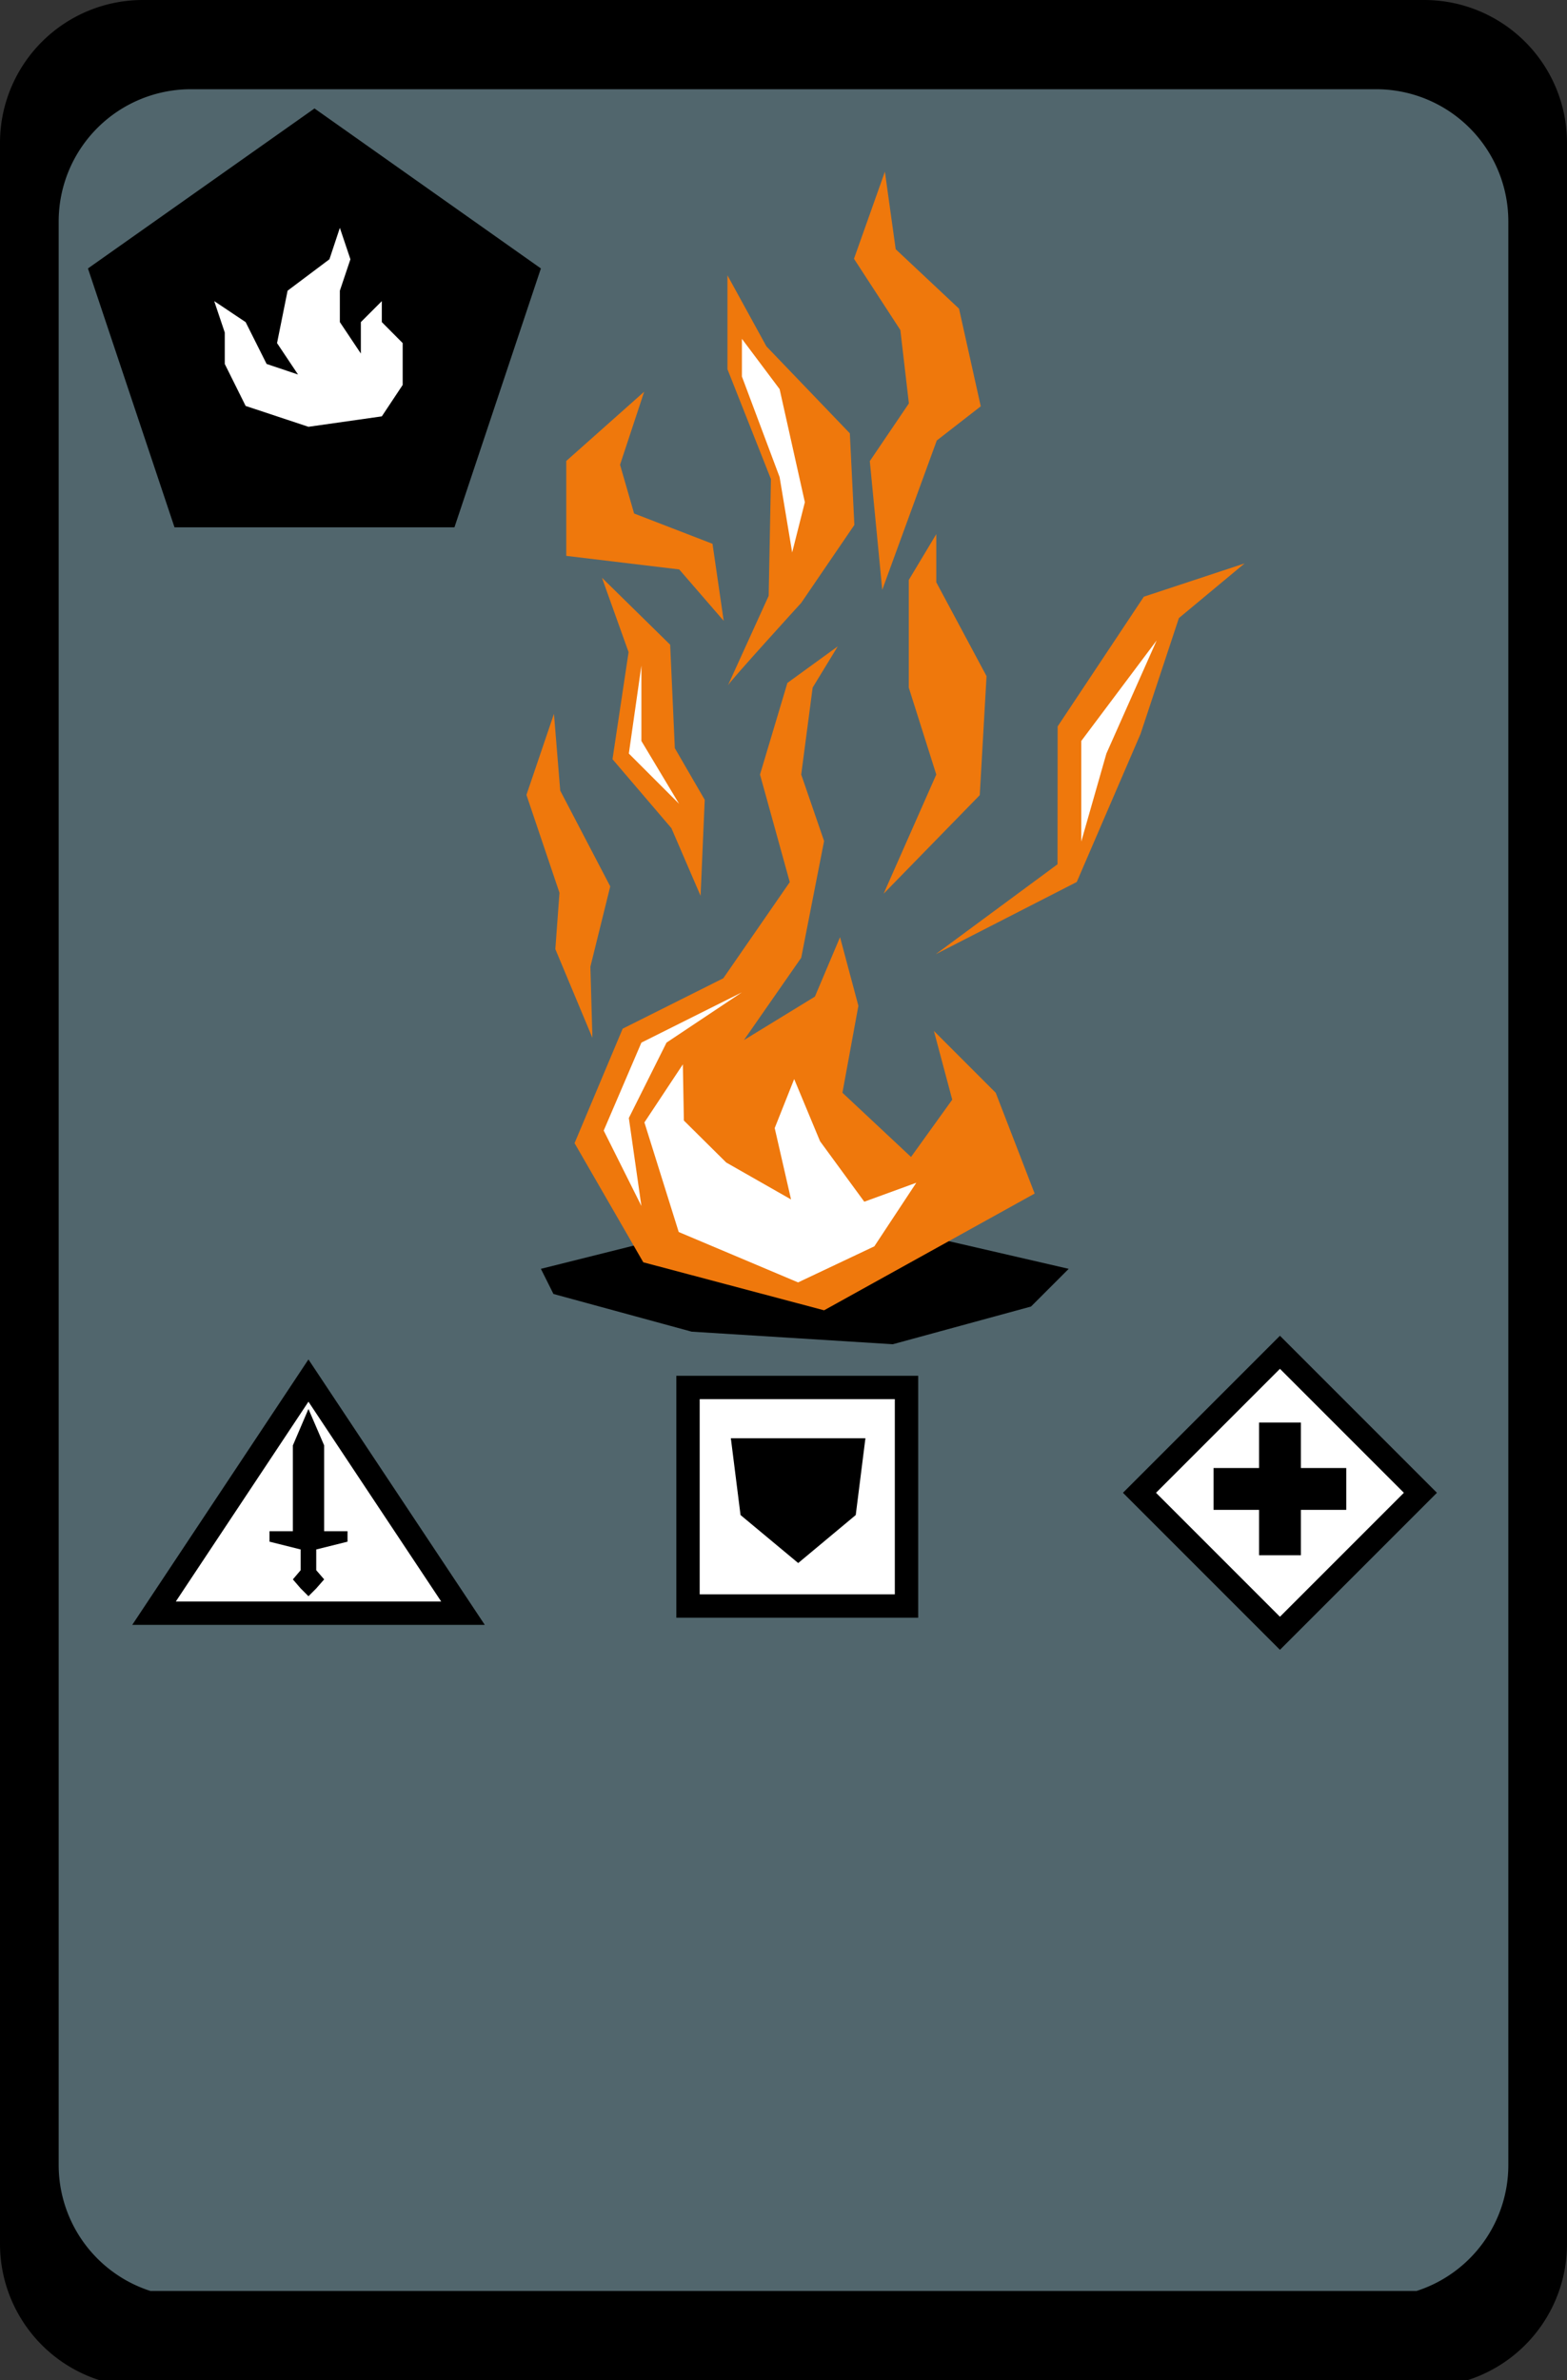 <svg xmlns="http://www.w3.org/2000/svg" viewBox="0 0 124.72 189.38"><rect x="0" y="0" width="124.72" height="189.38" fill="#333333" stroke="none"/><defs><style>.cls-1{fill:#51666d;}.cls-2,.cls-4{fill:#fff;}.cls-2{stroke:#000;stroke-miterlimit:10;stroke-width:1.86px;}.cls-3{fill:#ef780c;}</style></defs><title>Element 23</title><g id="Ebene_2" data-name="Ebene 2"><g id="Ebene_1-2" data-name="Ebene 1"><path d="M124.72,178.58V11.34A11.37,11.37,0,0,0,113.39,0h-102A11.37,11.37,0,0,0,0,11.34V178.58a11.38,11.38,0,0,0,7.89,10.8H116.83A11.38,11.38,0,0,0,124.72,178.58Z"/><path class="cls-1" d="M120.05,172.29V17.59A10.52,10.52,0,0,0,109.56,7.1H15.16A10.52,10.52,0,0,0,4.67,17.59V172.29a10.53,10.53,0,0,0,7.3,10H112.75A10.53,10.53,0,0,0,120.05,172.29Z"/><rect class="cls-2" x="93.97" y="110.88" width="15.81" height="15.81" transform="translate(113.83 -37.25) rotate(45)"/><rect x="100.21" y="113.19" width="3.33" height="10.56"/><rect x="100.21" y="113.19" width="3.33" height="10.56" transform="translate(-16.6 220.35) rotate(-90)"/><polygon class="cls-2" points="12.26 128.36 24.55 109.85 36.85 128.36 12.26 128.36"/><polygon points="25.8 121.84 25.8 115.01 24.55 112.11 23.31 115.01 23.31 121.84 21.45 121.84 21.45 122.67 23.93 123.29 23.93 124.94 23.31 125.67 23.93 126.39 24.55 127.01 25.17 126.39 25.8 125.67 25.17 124.94 25.17 123.29 27.66 122.67 27.66 121.84 25.8 121.84"/><rect class="cls-2" x="54.76" y="110.4" width="17.39" height="17.39" transform="translate(182.55 55.64) rotate(90)"/><polygon points="58.17 114.44 68.88 114.44 68.11 120.55 63.53 124.37 58.94 120.55 58.17 114.44"/><polygon class="cls-3" points="55.76 71.28 56.09 63.64 53.71 59.53 53.34 51.3 47.91 45.97 50.03 51.89 48.75 60.41 53.44 65.9 55.76 71.28"/><polygon class="cls-3" points="47.15 82.58 44.2 75.52 44.53 71.04 41.9 63.25 44.09 56.8 44.59 62.91 48.57 70.53 46.99 76.92 47.15 82.58"/><polygon class="cls-3" points="70.33 71.11 74.52 61.63 72.33 54.71 72.33 46.15 74.52 42.5 74.52 46.33 78.52 53.8 77.98 63.27 70.33 71.11"/><polygon class="cls-3" points="74.47 75.93 84.17 68.77 84.18 57.8 91.04 47.48 99.06 44.83 93.83 49.18 90.78 58.39 85.7 70.18 74.47 75.93"/><polygon class="cls-3" points="70.22 46.93 74.56 35.05 78.06 32.33 76.33 24.56 71.29 19.83 70.43 13.66 67.97 20.59 71.66 26.26 72.34 32.1 69.23 36.69 70.22 46.93"/><polygon class="cls-3" points="51.27 31.17 45.07 36.68 45.07 44.23 54.06 45.31 57.6 49.4 56.71 43.27 50.47 40.86 49.35 36.98 51.27 31.17"/><path class="cls-3" d="M57.94,54.53c.18-.36,5.83-6.56,5.83-6.56L68,41.77l-.36-7.29L61,27.56l-3.1-5.65v7.47l3.46,8.74-.18,9.29Z"/><polygon points="85.06 100.96 72.06 97.96 55.05 97.96 43.05 100.96 44.05 102.96 55.05 105.96 71.06 106.96 82.06 103.96 85.06 100.96"/><polygon class="cls-3" points="62.86 70.19 57.57 77.84 49.56 81.85 45.73 90.96 51.2 100.44 65.59 104.26 82.35 94.97 79.25 86.95 74.33 82.03 75.79 87.5 72.51 92.06 67.05 86.95 68.32 80.03 66.86 74.57 64.86 79.3 59.21 82.76 63.77 76.21 65.59 66.92 63.77 61.63 64.68 54.71 66.68 51.43 62.67 54.34 60.49 61.63 62.86 70.19"/><polygon class="cls-4" points="54.35 84.69 51.29 89.31 54.02 98.03 63.52 102.04 69.59 99.17 72.93 94.11 68.79 95.62 65.27 90.81 63.21 85.86 61.66 89.76 62.96 95.44 57.8 92.5 54.43 89.16 54.35 84.69"/><polygon class="cls-4" points="59.05 26.96 62.05 30.96 64.06 39.96 63.05 43.96 62.05 37.96 59.05 29.96 59.05 26.96"/><polygon class="cls-4" points="92.06 50.96 88.06 59.96 86.06 66.96 86.06 58.96 92.06 50.96"/><polygon class="cls-4" points="59.05 78.96 53.05 82.96 50.05 88.96 51.05 95.96 48.05 89.96 51.05 82.96 59.05 78.96"/><polygon class="cls-4" points="51.05 52.96 51.05 58.96 54.05 63.96 50.05 59.96 51.05 52.96"/><polygon points="25.03 8.63 7 21.36 13.89 41.96 36.17 41.96 43.05 21.36 25.03 8.63"/><polygon class="cls-4" points="26.22 20.63 22.89 23.13 22.05 27.3 23.72 29.8 21.22 28.96 19.55 25.63 17.05 23.96 17.89 26.46 17.89 28.96 19.55 32.3 24.55 33.96 30.39 33.13 32.05 30.63 32.05 27.3 30.39 25.63 30.39 23.96 28.72 25.63 28.72 28.13 27.05 25.63 27.05 23.13 27.89 20.63 27.05 18.13 26.22 20.63"/></g></g></svg>
